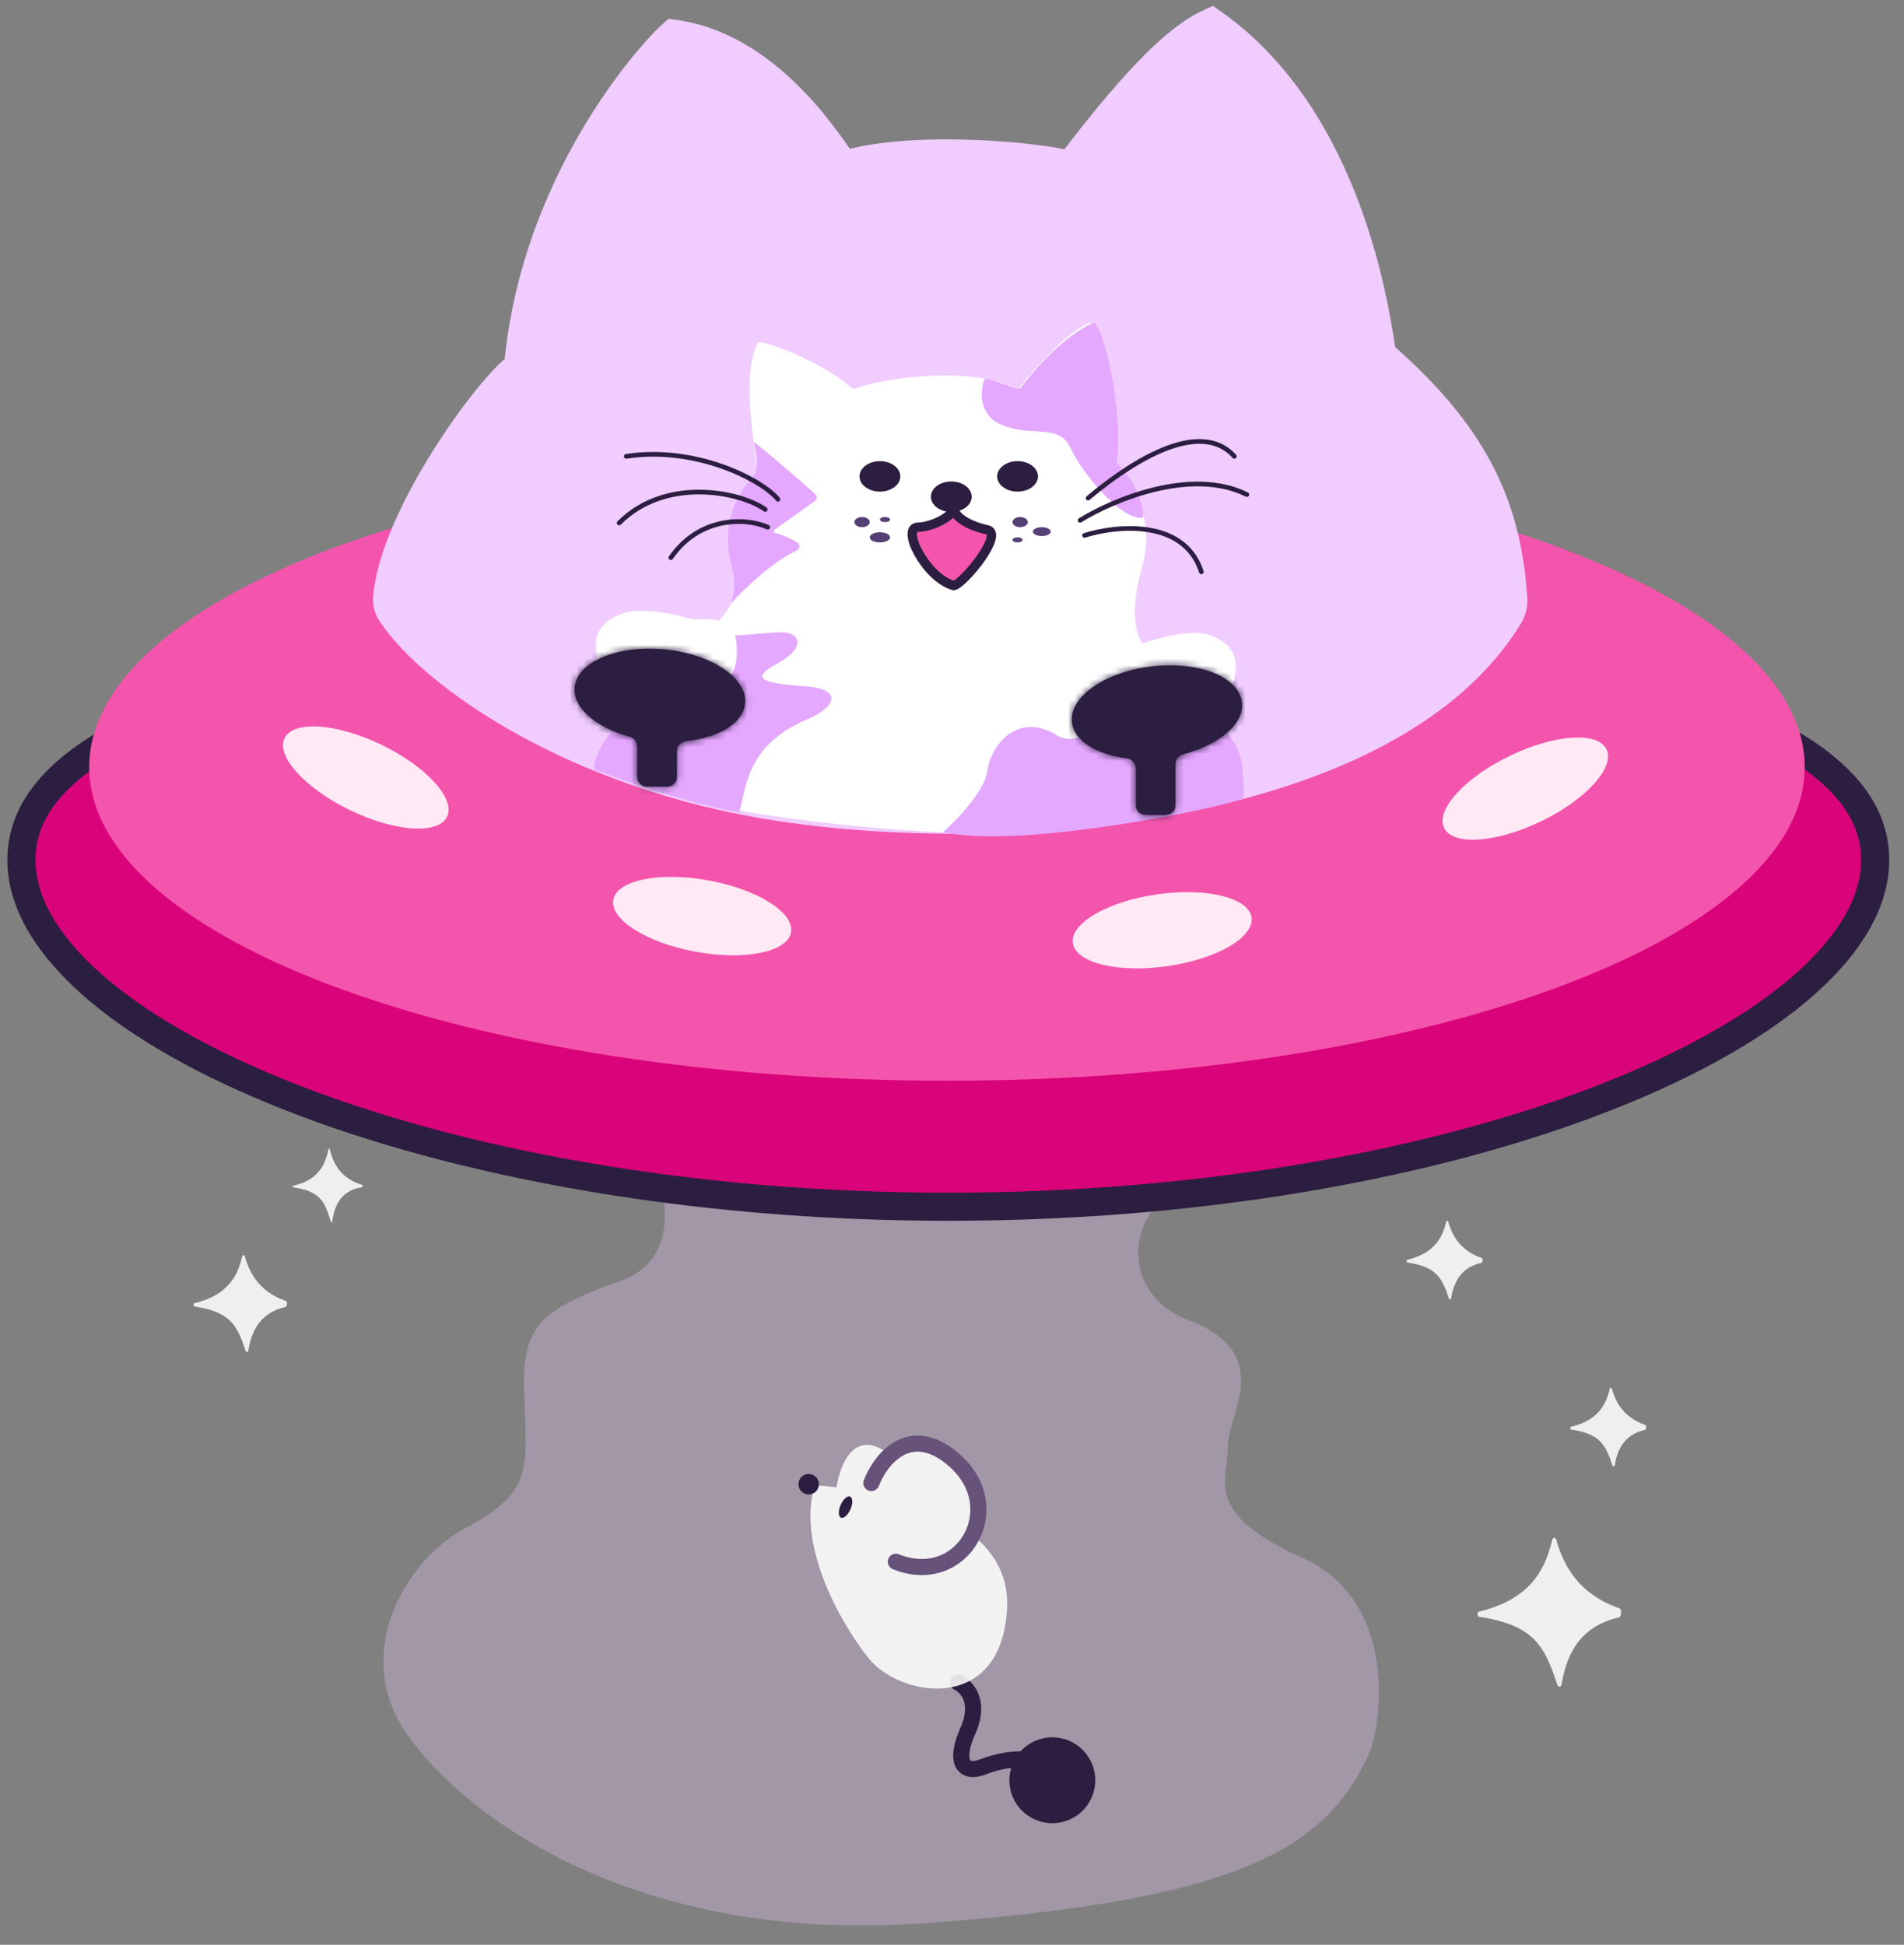 <svg width="279" height="285" viewBox="0 0 279 285" fill="none" xmlns="http://www.w3.org/2000/svg">
<rect x="0" y="0" width="279" height="285" fill="#808080" stroke="none"/>
<g clip-path="url(#clip0_767_2813)">
<path d="M90.945 187.699C101.188 184.053 97.042 171.251 93.689 165.305C121.605 166.868 176.157 171.008 171.035 175.07C164.633 180.147 165.156 190.563 174.824 193.688C186.713 198.765 179.92 207.219 179.92 211.915C179.92 217.122 176.2 221.695 190.894 228.319C205.117 234.73 202.392 253.056 200.563 257.092C194.067 271.423 180.442 278.574 135.498 281.828C90.553 285.083 65.729 263.992 58.935 253.056C52.141 242.12 58.935 228.84 68.473 223.762C78.011 218.685 77.227 215.169 76.835 205.014C76.443 194.859 78.141 192.255 90.945 187.699Z" fill="#F0CCFF" fill-opacity="0.3"/>
<path d="M140.879 245.483C140.289 245.207 139.586 245.461 139.31 246.051C139.033 246.641 139.287 247.344 139.877 247.621L140.879 245.483ZM144.199 258.869L144.631 259.967L144.199 258.869ZM147.905 260.885C147.905 264.361 150.723 267.179 154.199 267.179C157.676 267.179 160.494 264.361 160.494 260.885C160.494 257.408 157.676 254.59 154.199 254.59C150.723 254.59 147.905 257.408 147.905 260.885ZM139.877 247.621C140.259 247.8 140.866 248.29 141.191 249.144C141.502 249.963 141.602 251.249 140.762 253.123L142.916 254.089C143.963 251.753 143.97 249.811 143.397 248.305C142.838 246.833 141.771 245.901 140.879 245.483L139.877 247.621ZM140.762 253.123C140.262 254.238 139.924 255.276 139.773 256.2C139.624 257.104 139.635 258.008 139.96 258.774C140.314 259.61 141.002 260.179 141.917 260.357C142.755 260.52 143.687 260.339 144.631 259.967L143.767 257.771C143.025 258.063 142.582 258.082 142.367 258.04C142.229 258.013 142.184 257.972 142.133 257.854C142.053 257.664 141.989 257.267 142.102 256.583C142.211 255.918 142.472 255.08 142.916 254.089L140.762 253.123ZM144.631 259.967C145.962 259.444 147.994 258.929 149.766 259.023C150.644 259.07 151.376 259.262 151.922 259.601C152.438 259.921 152.847 260.407 153.061 261.194L155.338 260.575C154.968 259.213 154.19 258.231 153.167 257.596C152.172 256.978 151.011 256.726 149.891 256.666C147.666 256.548 145.282 257.175 143.767 257.771L144.631 259.967Z" fill="#2C1E40"/>
<path fill-rule="evenodd" clip-rule="evenodd" d="M122.579 217.949C123.127 214.412 125.317 209.167 130.377 213.184C130.407 213.162 130.438 213.141 130.469 213.118C132.079 211.969 135.42 209.584 140.491 214.527C144.199 218.142 143.621 222.584 142.548 224.967C145.736 227.57 147.845 231.079 147.57 235.802C146.671 251.255 131.91 248.712 127.343 243.08C123.56 238.415 116.668 226.799 119.365 217.662C120.037 217.696 121.16 217.779 122.579 217.949Z" fill="white" fill-opacity="0.87"/>
<path d="M127.68 217.327C129.029 213.856 133.344 208.324 139.816 213.968C147.907 221.022 140.94 232.779 131.276 228.86" stroke="#675279" stroke-width="2.36" stroke-linecap="round"/>
<ellipse cx="0.786" cy="1.681" rx="0.786" ry="1.681" transform="matrix(0.919 0.395 -0.398 0.918 123.848 219.007)" fill="#2C1E40"/>
<path d="M274.776 126.003C274.776 131.915 271.385 138.077 264.629 144.102C257.894 150.108 248.036 155.769 235.694 160.643C211.026 170.387 176.82 176.841 138.956 176.841C101.092 176.841 66.886 170.387 42.217 160.643C29.875 155.769 20.017 150.108 13.283 144.102C6.527 138.077 3.136 131.915 3.136 126.003C3.136 120.186 6.423 115.048 13.071 110.521C19.747 105.976 29.563 102.24 41.937 99.299C66.656 93.424 100.938 90.863 138.956 90.863C176.974 90.863 211.256 93.424 235.975 99.299C248.349 102.24 258.165 105.976 264.841 110.521C271.488 115.048 274.776 120.186 274.776 126.003Z" fill="#D90479" stroke="#2C1E40" stroke-width="4.117"/>
<path d="M111.602 35.603C101.141 37.837 95.537 43.421 87.692 61.291" stroke="#F0CCFF" stroke-width="4.117" stroke-linecap="round"/>
<path fill-rule="evenodd" clip-rule="evenodd" d="M60.281 87.067C65.981 96.001 86.203 110.749 115.314 115.294C149.104 120.57 202.341 115.436 218.914 87.48C219.357 86.732 219.556 85.865 219.503 84.997C219.33 82.145 218.985 79.448 218.434 76.863C246.528 85.291 264.452 98.086 264.452 112.411C264.452 137.793 208.18 158.369 138.764 158.369C69.349 158.369 13.076 137.793 13.076 112.411C13.076 97.594 32.252 84.415 62.024 76.01C60.779 79.146 59.927 82.176 59.72 84.828C59.659 85.618 59.855 86.399 60.281 87.067Z" fill="#F455AC"/>
<ellipse cx="13.22" cy="5.316" rx="13.22" ry="5.316" transform="matrix(0.9 0.436 -0.438 0.899 44.032 103.394)" fill="white" fill-opacity="0.87"/>
<ellipse cx="13.227" cy="5.313" rx="13.227" ry="5.313" transform="matrix(0.984 0.181 -0.182 0.983 90.844 126.631)" fill="white" fill-opacity="0.87"/>
<ellipse cx="13.22" cy="5.316" rx="13.22" ry="5.316" transform="matrix(-0.9 0.436 0.438 0.899 233.08 105.026)" fill="white" fill-opacity="0.87"/>
<ellipse cx="13.228" cy="5.313" rx="13.228" ry="5.313" transform="matrix(-0.99 0.142 0.143 0.99 182.636 129.187)" fill="white" fill-opacity="0.87"/>
<path d="M114.145 118.261C84.093 113.688 63.214 98.854 57.319 89.862C56.874 89.184 56.669 88.387 56.735 87.58C57.681 75.896 71.381 56.959 75.913 53.67C78.391 26.542 95.347 7.801 98.608 4.918C111.822 6.61 120.533 19.551 123.59 24.092L123.651 24.183C133.955 21.038 152.998 23.004 156.781 24.183C167.476 10.161 173.085 5.18 177.519 3.215C197.997 17.5 201.624 46.427 202.537 51.931C215.752 63.468 220.866 73.757 221.741 87.747C221.797 88.634 221.589 89.52 221.127 90.279C204.004 118.405 149.036 123.57 114.145 118.261Z" fill="#F0CCFF" stroke="#F0CCFF" stroke-width="4.117"/>
<path d="M101.827 94.476C89.075 106.454 93.012 114.176 95.887 115.695C102.608 118.607 124.486 121.613 141.476 122.102C158.356 122.587 169.178 120.294 181.002 116.349C186.489 112.183 171.9 98.078 167.284 94.086C166.543 93.088 165.507 89.555 167.284 83.41C169.505 75.859 165.585 69.609 163.625 67.917C164.387 59.186 162.064 49.471 160.253 47.378C160.159 47.27 160.017 47.224 159.878 47.258C157.139 47.917 151.452 54.052 149.644 56.534C149.414 56.849 148.984 56.956 148.632 56.787C142.041 53.621 129.134 55.411 125.538 56.898C125.255 57.014 124.932 56.973 124.7 56.775C120.649 53.314 114.193 50.682 111.435 50.138C111.235 50.099 111.039 50.199 110.952 50.383C108.697 55.171 110.463 64.511 111.103 69.609C106.138 72.474 106.922 81.717 107.575 84.972C108.229 88.227 106.123 90.44 101.827 94.476Z" fill="white"/>
<path d="M87.152 112.803C86.316 108.845 97.428 97.948 103.656 92.654C104.309 93.825 111.758 92.654 114.502 92.654C117.245 92.654 118.29 94.867 113.718 97.341C109.145 99.814 113.195 100.205 118.29 100.595C123.386 100.986 122.602 103.59 118.29 105.413C109.122 109.288 109.368 115.774 108.322 119.029C99.847 117.573 89.49 113.676 87.152 112.803Z" fill="#E4A8FE"/>
<path d="M116.699 80.697C113.347 82.234 109.068 86.246 107.185 88.357C107.185 87.576 108.083 86.404 107.185 82.889C105.356 75.728 108.884 71.432 110.451 69.739C111.756 67.917 109.797 63.751 110.842 65.052C112.36 66.265 117.778 70.809 119.498 72.474C119.782 72.749 119.727 73.18 119.405 73.41L113.493 77.635C113.325 77.755 113.375 78.02 113.572 78.077C114.495 78.347 115.852 78.853 116.89 79.551C117.33 79.847 117.181 80.476 116.699 80.697Z" fill="#E4A8FE"/>
<path d="M146.903 62.319C143.511 60.966 143.601 57.644 144.153 55.818C144.223 55.587 144.466 55.462 144.7 55.525C145.638 55.778 147.281 56.272 148.857 56.895C149.168 57.018 149.524 56.918 149.724 56.65C153.681 51.333 157.947 48.229 160.36 47.216C162.553 50.043 164.491 62.003 163.661 67.571C163.64 67.71 163.679 67.849 163.773 67.954C164.224 68.457 164.776 68.984 165.716 70.391C167.282 72.734 167.806 76.119 167.414 75.859C164.115 76.242 158.278 68.857 156.964 65.834C155.265 61.928 151.476 64.141 146.903 62.319Z" fill="#E4A8FE"/>
<path d="M144.681 112.964C144.263 116.088 139.734 120.59 138.21 121.935C149.608 124.556 180.252 118.126 182.211 116.954C182.342 113.048 182.098 110.162 180.052 107.756C177.07 104.248 172.675 99.881 169.523 96.403C168.784 95.588 165.345 96.591 165.102 97.665C163.357 105.368 158.316 109.911 154.872 107.756C149.254 104.241 145.203 109.058 144.681 112.964Z" fill="#E4A8FE"/>
<path d="M112.499 77.256C109.136 75.767 102.411 75.767 98.302 81.724" stroke="#2C1E40" stroke-width="0.686" stroke-linecap="round"/>
<path d="M158.269 76.249C163.016 73.298 174.548 68.411 182.701 72.473" stroke="#2C1E40" stroke-width="0.686" stroke-linecap="round"/>
<path d="M158.922 78.462C163.582 76.987 173.529 75.989 176.037 83.8" stroke="#2C1E40" stroke-width="0.686" stroke-linecap="round"/>
<path d="M113.993 73.161C111.641 70.296 101.957 65.312 91.766 66.875" stroke="#2C1E40" stroke-width="0.686" stroke-linecap="round"/>
<path d="M112.125 74.65C108.389 72.045 97.555 69.811 90.721 76.64" stroke="#2C1E40" stroke-width="0.686" stroke-linecap="round"/>
<path d="M159.444 72.994C163.712 69.392 175.253 60.626 180.871 66.875" stroke="#2C1E40" stroke-width="0.686" stroke-linecap="round"/>
<ellipse cx="128.937" cy="69.811" rx="2.234" ry="2.989" transform="rotate(90 128.937 69.811)" fill="#2C1E40"/>
<path d="M134.541 77.256C136.035 77.256 139.024 76.139 139.771 74.65C140.145 76.139 142.76 77.256 144.628 77.628C147.243 78.15 141.265 85.446 139.771 85.819C135.661 84.702 131.926 77.256 134.541 77.256Z" fill="#F455AC" stroke="#2C1E40" stroke-width="1.372"/>
<ellipse cx="139.397" cy="72.789" rx="2.234" ry="2.989" transform="rotate(90 139.397 72.789)" fill="#2C1E40"/>
<ellipse cx="149.111" cy="69.811" rx="2.234" ry="2.989" transform="rotate(90 149.111 69.811)" fill="#2C1E40"/>
<path d="M160.495 98.327C160.564 95.468 163.173 94.69 164.684 94.756C165.114 94.687 166.6 94.66 167.393 94.323C168.383 93.9 174.301 92.031 177.109 93.032C182.147 94.731 181.395 98.28 180.215 101.633C179.198 104.523 176.497 103.668 174.686 102.959C174.233 102.781 173.728 102.974 173.462 103.38C171.425 106.485 168.831 105.672 167.267 104.474C166.84 104.147 166.225 104.135 165.761 104.404C164.973 104.859 163.876 105.146 162.929 104.399C161.262 103.083 160.41 101.901 160.495 98.327Z" fill="white"/>
<path d="M107.884 94.015C107.596 91.17 104.935 90.593 103.434 90.774C103 90.738 101.515 90.825 100.699 90.549C99.679 90.203 93.635 88.79 90.912 90.003C86.02 92.081 87.042 95.562 88.476 98.816C89.712 101.62 92.34 100.56 94.091 99.715C94.529 99.504 95.047 99.658 95.344 100.043C97.613 102.983 100.137 101.974 101.605 100.66C102.005 100.302 102.617 100.244 103.101 100.476C103.921 100.869 105.037 101.072 105.924 100.255C107.485 98.816 108.244 97.572 107.884 94.015Z" fill="white"/>
<ellipse cx="126.321" cy="76.512" rx="1.121" ry="0.745" fill="#554074"/>
<ellipse cx="128.937" cy="78.745" rx="1.494" ry="0.745" fill="#554074"/>
<ellipse cx="129.684" cy="76.139" rx="0.747" ry="0.372" fill="#554074"/>
<ellipse cx="152.659" cy="77.907" rx="1.307" ry="0.651" fill="#554074"/>
<ellipse cx="149.485" cy="76.512" rx="1.121" ry="0.745" fill="#554074"/>
<ellipse cx="149.111" cy="79.117" rx="0.747" ry="0.372" fill="#554074"/>
<mask id="path-37-inside-1_767_2813" fill="white">
<path fill-rule="evenodd" clip-rule="evenodd" d="M99.19 110.103C99.19 109.332 99.799 108.704 100.565 108.62C105.345 108.093 108.907 105.956 109.181 103.084C109.536 99.362 104.233 95.815 97.337 95.162C90.441 94.509 84.563 96.997 84.208 100.719C83.922 103.719 87.312 106.606 92.249 107.954C92.903 108.133 93.379 108.714 93.379 109.392V113.854C93.379 114.649 94.023 115.293 94.818 115.293H97.75C98.546 115.293 99.19 114.649 99.19 113.854V110.103Z"/>
</mask>
<path fill-rule="evenodd" clip-rule="evenodd" d="M99.19 110.103C99.19 109.332 99.799 108.704 100.565 108.62C105.345 108.093 108.907 105.956 109.181 103.084C109.536 99.362 104.233 95.815 97.337 95.162C90.441 94.509 84.563 96.997 84.208 100.719C83.922 103.719 87.312 106.606 92.249 107.954C92.903 108.133 93.379 108.714 93.379 109.392V113.854C93.379 114.649 94.023 115.293 94.818 115.293H97.75C98.546 115.293 99.19 114.649 99.19 113.854V110.103Z" fill="#2C1E40"/>
<path d="M109.181 103.084L106.449 102.823V102.823L109.181 103.084ZM97.337 95.162L97.596 92.43L97.337 95.162ZM84.208 100.719L81.476 100.458L84.208 100.719ZM92.249 107.954L91.526 110.602L92.249 107.954ZM106.449 102.823C106.421 103.119 106.196 103.719 105.1 104.409C104.018 105.091 102.36 105.661 100.264 105.892L100.866 111.348C103.55 111.052 106.063 110.29 108.026 109.053C109.974 107.825 111.667 105.921 111.913 103.345L106.449 102.823ZM97.078 97.894C100.164 98.186 102.756 99.119 104.452 100.253C106.252 101.457 106.485 102.446 106.449 102.823L111.913 103.345C112.232 100 109.991 97.354 107.504 95.691C104.913 93.958 101.407 92.79 97.596 92.43L97.078 97.894ZM86.94 100.979C86.976 100.601 87.393 99.672 89.389 98.827C91.27 98.031 93.993 97.602 97.078 97.894L97.596 92.43C93.785 92.069 90.121 92.557 87.25 93.772C84.494 94.939 81.795 97.115 81.476 100.458L86.94 100.979ZM92.972 105.307C90.796 104.713 89.125 103.819 88.089 102.901C87.031 101.965 86.911 101.286 86.94 100.979L81.476 100.458C81.219 103.152 82.65 105.417 84.45 107.011C86.272 108.624 88.764 109.847 91.526 110.602L92.972 105.307ZM96.123 113.854V109.392H90.634V113.854H96.123ZM97.75 112.549H94.818V118.038H97.75V112.549ZM96.446 110.103V113.854H101.935V110.103H96.446ZM90.634 113.854C90.634 116.164 92.507 118.038 94.818 118.038V112.549C95.539 112.549 96.123 113.133 96.123 113.854H90.634ZM91.526 110.602C91.075 110.479 90.634 110.041 90.634 109.392H96.123C96.123 107.387 94.731 105.788 92.972 105.307L91.526 110.602ZM97.75 118.038C100.061 118.038 101.935 116.164 101.935 113.854H96.446C96.446 113.133 97.03 112.549 97.75 112.549V118.038ZM100.264 105.892C98.224 106.116 96.446 107.818 96.446 110.103H101.935C101.935 110.846 101.373 111.292 100.866 111.348L100.264 105.892Z" fill="#2C1E40" mask="url(#path-37-inside-1_767_2813)"/>
<mask id="path-39-inside-2_767_2813" fill="white">
<path fill-rule="evenodd" clip-rule="evenodd" d="M172.249 111.972C172.249 111.288 172.731 110.704 173.393 110.531C178.695 109.148 182.365 106.034 181.987 102.895C181.54 99.182 175.602 96.839 168.725 97.662C161.847 98.484 156.634 102.16 157.081 105.873C157.407 108.585 160.666 110.567 165.08 111.116C165.839 111.211 166.437 111.835 166.437 112.6V118.005C166.437 118.8 167.082 119.444 167.877 119.444H170.809C171.604 119.444 172.249 118.8 172.249 118.005V111.972Z"/>
</mask>
<path fill-rule="evenodd" clip-rule="evenodd" d="M172.249 111.972C172.249 111.288 172.731 110.704 173.393 110.531C178.695 109.148 182.365 106.034 181.987 102.895C181.54 99.182 175.602 96.839 168.725 97.662C161.847 98.484 156.634 102.16 157.081 105.873C157.407 108.585 160.666 110.567 165.08 111.116C165.839 111.211 166.437 111.835 166.437 112.6V118.005C166.437 118.8 167.082 119.444 167.877 119.444H170.809C171.604 119.444 172.249 118.8 172.249 118.005V111.972Z" fill="#2C1E40"/>
<path d="M181.987 102.895L184.712 102.566L184.712 102.566L181.987 102.895ZM168.725 97.662L168.399 94.937L168.725 97.662ZM157.081 105.873L154.356 106.201L157.081 105.873ZM165.08 111.116L164.741 113.84L165.08 111.116ZM179.263 103.223C179.301 103.542 179.181 104.282 178.011 105.308C176.875 106.304 175.048 107.263 172.7 107.876L174.086 113.187C177.04 112.416 179.699 111.127 181.629 109.435C183.525 107.773 185.052 105.387 184.712 102.566L179.263 103.223ZM169.05 100.387C172.128 100.019 174.86 100.381 176.76 101.131C178.777 101.926 179.217 102.845 179.263 103.223L184.712 102.566C184.311 99.232 181.558 97.123 178.775 96.025C175.874 94.88 172.199 94.482 168.399 94.937L169.05 100.387ZM159.805 105.545C159.76 105.168 159.968 104.174 161.737 102.926C163.405 101.751 165.973 100.755 169.05 100.387L168.399 94.937C164.598 95.391 161.121 96.644 158.574 98.441C156.129 100.165 153.954 102.865 154.356 106.201L159.805 105.545ZM165.419 108.393C163.499 108.154 162.002 107.62 161.03 106.996C160.053 106.369 159.839 105.826 159.805 105.545L154.356 106.201C154.649 108.632 156.227 110.436 158.065 111.615C159.907 112.797 162.247 113.529 164.741 113.84L165.419 108.393ZM169.182 118.005V112.6H163.693V118.005H169.182ZM170.809 116.7H167.877V122.189H170.809V116.7ZM169.504 111.972V118.005H174.993V111.972H169.504ZM163.693 118.005C163.693 120.315 165.566 122.189 167.877 122.189V116.7C168.597 116.7 169.182 117.284 169.182 118.005H163.693ZM164.741 113.84C164.245 113.778 163.693 113.337 163.693 112.6H169.182C169.182 110.334 167.432 108.643 165.419 108.393L164.741 113.84ZM170.809 122.189C173.12 122.189 174.993 120.315 174.993 118.005H169.504C169.504 117.284 170.088 116.7 170.809 116.7V122.189ZM172.7 107.876C170.916 108.341 169.504 109.952 169.504 111.972H174.993C174.993 112.624 174.546 113.067 174.086 113.187L172.7 107.876Z" fill="#2C1E40" mask="url(#path-39-inside-2_767_2813)"/>
<path d="M53.064 173.637C49.567 172.611 48.709 169.941 48.315 168.409C48.29 168.313 48.156 168.314 48.134 168.411L48.131 168.426C47.763 170.029 47.116 172.854 42.949 173.764C42.839 173.788 42.843 173.975 42.955 173.991C46.92 174.566 47.572 176.033 48.485 179.066C48.515 179.165 48.66 179.156 48.675 179.054C48.943 177.234 49.6 174.491 53.039 173.981C53.156 173.964 53.178 173.67 53.064 173.637Z" fill="white" fill-opacity="0.87"/>
<path d="M41.91 190.656C37.636 189.182 36.429 186.037 35.866 184.081C35.812 183.893 35.553 183.895 35.505 184.084C34.978 186.191 33.98 189.67 28.524 190.963C28.302 191.016 28.314 191.425 28.538 191.46C33.749 192.265 34.739 194.179 35.994 197.979C36.058 198.172 36.342 198.15 36.376 197.949C36.766 195.662 37.711 192.451 41.853 191.521C42.085 191.468 42.135 190.733 41.91 190.656Z" fill="white" fill-opacity="0.87"/>
<path d="M217.129 184.356C213.652 183.157 212.67 180.599 212.212 179.007C212.169 178.854 211.958 178.856 211.919 179.01C211.49 180.724 210.678 183.554 206.239 184.606C206.059 184.649 206.068 184.982 206.251 185.01C210.49 185.665 211.296 187.222 212.316 190.314C212.368 190.471 212.6 190.453 212.627 190.29C212.944 188.429 213.713 185.817 217.083 185.06C217.272 185.017 217.312 184.419 217.129 184.356Z" fill="white" fill-opacity="0.87"/>
<path d="M241.105 208.833C237.628 207.634 236.647 205.075 236.189 203.483C236.145 203.33 235.934 203.332 235.895 203.486C235.466 205.2 234.654 208.031 230.215 209.083C230.035 209.125 230.044 209.458 230.227 209.486C234.466 210.142 235.272 211.699 236.292 214.79C236.344 214.947 236.576 214.929 236.603 214.766C236.92 212.905 237.689 210.293 241.059 209.536C241.248 209.494 241.288 208.896 241.105 208.833Z" fill="white" fill-opacity="0.87"/>
<path d="M237.317 235.694C230.746 233.429 228.892 228.594 228.026 225.586C227.943 225.297 227.544 225.3 227.471 225.592C226.66 228.83 225.126 234.179 216.738 236.167C216.398 236.247 216.415 236.876 216.761 236.93C224.771 238.168 226.294 241.11 228.222 246.952C228.32 247.249 228.757 247.215 228.81 246.907C229.409 243.39 230.862 238.454 237.23 237.024C237.586 236.944 237.663 235.813 237.317 235.694Z" fill="white" fill-opacity="0.87"/>
<circle cx="118.5" cy="217.5" r="1.5" fill="#2C1E40"/>
</g>
<defs>
<clipPath id="clip0_767_2813">
<rect width="278" height="284" fill="white" transform="translate(0.885 0.215)"/>
</clipPath>
</defs>
</svg>
